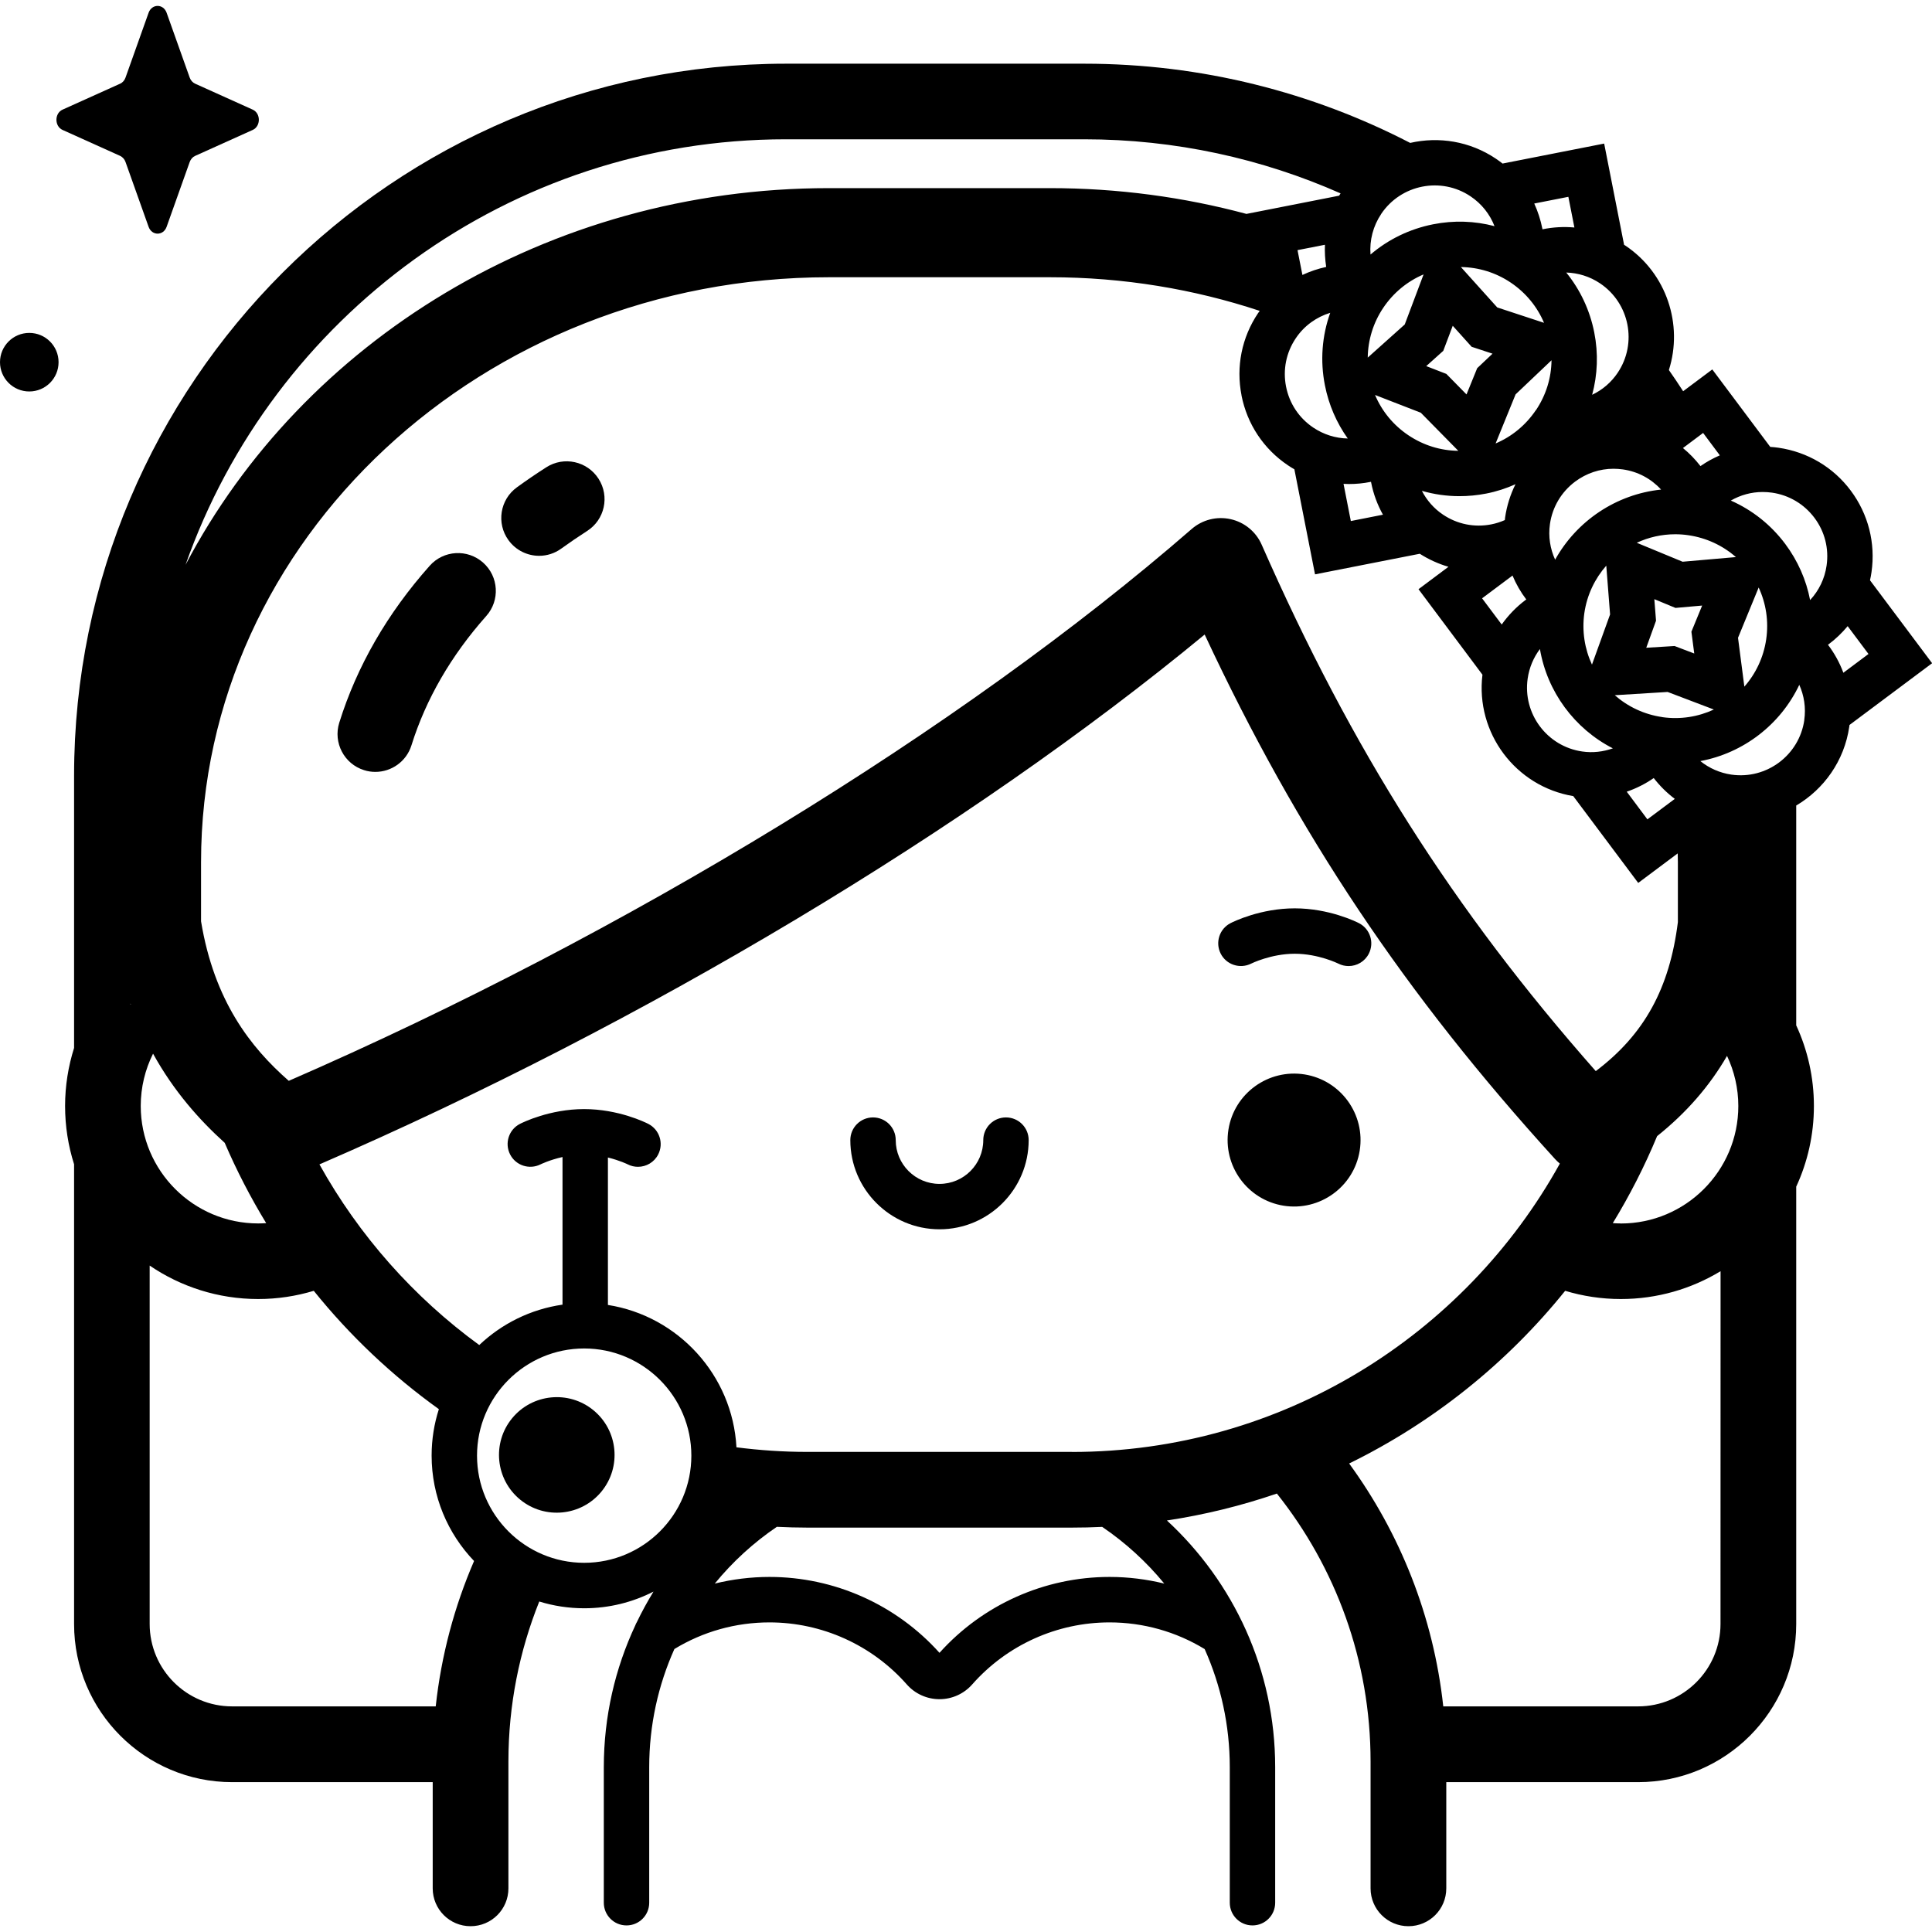 <!-- Generated by IcoMoon.io -->
<svg version="1.1" xmlns="http://www.w3.org/2000/svg" width="32" height="32" viewBox="0 0 32 32">
<title>bride</title>
<path d="M2.76 0.212l0.382 1.073c0.016 0.046 0.049 0.082 0.090 0.101l0.954 0.43c0.135 0.061 0.135 0.275 0 0.336l-0.954 0.43c-0.041 0.018-0.073 0.055-0.090 0.101l-0.382 1.073c-0.054 0.152-0.245 0.152-0.299 0l-0.382-1.073c-0.016-0.046-0.049-0.082-0.089-0.101l-0.954-0.43c-0.135-0.061-0.135-0.275 0-0.336l0.954-0.43c0.041-0.018 0.073-0.055 0.089-0.101l0.382-1.073c0.054-0.152 0.245-0.152 0.299 0z"></path>
<path d="M0.97 5.999c0 0.268-0.217 0.485-0.485 0.485s-0.485-0.217-0.485-0.485c0-0.268 0.217-0.485 0.485-0.485s0.485 0.217 0.485 0.485z"></path>
<path d="M22.508 15.29c-0.049-0.025-0.496-0.245-1.063-0.245s-1.014 0.22-1.063 0.245c-0.184 0.094-0.257 0.319-0.164 0.504s0.319 0.259 0.504 0.167c0.003-0.002 0.332-0.164 0.723-0.164s0.719 0.162 0.721 0.163c0.055 0.028 0.113 0.041 0.171 0.041 0.137 0 0.269-0.075 0.335-0.205 0.094-0.185 0.021-0.411-0.164-0.506z"></path>
<path d="M16.662 18.508c-0.208 0-0.376 0.168-0.376 0.376 0 0.4-0.325 0.725-0.725 0.725s-0.725-0.325-0.725-0.725c0-0.208-0.168-0.376-0.376-0.376s-0.376 0.168-0.376 0.376c0 0.814 0.663 1.477 1.477 1.477s1.477-0.663 1.477-1.477c-0-0.208-0.168-0.376-0.376-0.376z"></path>
<path d="M30.973 9.611c0.010-0.045 0.019-0.090 0.025-0.135 0.069-0.481-0.053-0.96-0.343-1.349s-0.716-0.641-1.197-0.711c-0.046-0.007-0.091-0.011-0.137-0.014l-0.96-1.283-0.483 0.361c-0.077-0.119-0.155-0.236-0.236-0.351 0.238-0.75-0.034-1.6-0.719-2.060-0.008-0.005-0.015-0.009-0.023-0.014l-0.33-1.677-1.683 0.331c-0.036-0.028-0.073-0.056-0.111-0.081-0.433-0.291-0.947-0.369-1.419-0.261-1.618-0.837-3.454-1.312-5.398-1.312h-4.94c-6.502 0-11.792 5.29-11.792 11.792v4.51c-0.096 0.304-0.149 0.627-0.149 0.962s0.052 0.66 0.149 0.965v7.616c0 1.444 1.174 2.618 2.618 2.618h3.322v1.759c0 0.346 0.28 0.627 0.627 0.627s0.627-0.28 0.627-0.627v-2.1c0-0.936 0.182-1.831 0.511-2.651 0.236 0.073 0.486 0.112 0.745 0.112 0.413 0 0.802-0.1 1.147-0.276-0.1 0.163-0.192 0.331-0.275 0.504-0.011 0.018-0.020 0.037-0.027 0.056-0.334 0.714-0.521 1.509-0.521 2.348v2.245c0 0.208 0.168 0.376 0.376 0.376s0.376-0.168 0.376-0.376v-2.245c0-0.697 0.149-1.359 0.417-1.957 0.474-0.289 1.016-0.441 1.575-0.441 0.869 0 1.698 0.374 2.274 1.027 0.137 0.156 0.335 0.245 0.542 0.245h0c0.207 0 0.405-0.089 0.542-0.245 0.576-0.653 1.405-1.027 2.274-1.027 0.559 0 1.102 0.153 1.576 0.442 0.267 0.598 0.416 1.26 0.416 1.956v2.245c0 0.208 0.168 0.376 0.376 0.376s0.376-0.168 0.376-0.376v-2.245c0-1.614-0.691-3.069-1.793-4.086 0.627-0.095 1.235-0.245 1.821-0.446 0.971 1.22 1.552 2.762 1.552 4.439v2.1c0 0.346 0.28 0.627 0.627 0.627s0.627-0.28 0.627-0.627v-1.759h3.178c1.444 0 2.618-1.175 2.618-2.618v-7.245c0.188-0.407 0.293-0.859 0.293-1.336s-0.105-0.929-0.293-1.336v-3.641c0.459-0.271 0.797-0.74 0.879-1.307 0.001-0.009 0.002-0.018 0.003-0.027l1.369-1.023zM28.209 7.171l0.277 0.371c-0.112 0.048-0.219 0.107-0.321 0.178-0.086-0.111-0.183-0.212-0.29-0.299zM27.747 8.849c0.072 0 0.145 0.005 0.218 0.016 0.296 0.043 0.567 0.169 0.787 0.362l-0.883 0.077-0.759-0.314c0.196-0.091 0.412-0.141 0.637-0.141zM20.563 6.549c0.094 0.477 0.367 0.888 0.771 1.159 0.034 0.023 0.070 0.045 0.105 0.065l0.342 1.74 1.735-0.341c0.149 0.095 0.309 0.167 0.475 0.216l-0.496 0.371 1.059 1.416c-0.117 0.963 0.547 1.851 1.504 2.011l1.076 1.438 0.654-0.489c0.001 0.048 0.003 0.095 0.003 0.143v0.995c-0.137 1.094-0.554 1.86-1.36 2.468-2.368-2.685-4.040-5.325-5.534-8.72-0.094-0.214-0.285-0.371-0.514-0.422s-0.468 0.009-0.645 0.163c-3.816 3.318-9.379 6.715-14.955 9.14-0.632-0.553-1.236-1.324-1.453-2.642v-0.981c0-5.341 4.666-9.687 10.402-9.687h3.658c1.218 0 2.388 0.197 3.475 0.557-0.009 0.012-0.018 0.024-0.027 0.037-0.271 0.403-0.368 0.888-0.274 1.364zM26.714 12.395c-0.158 0.056-0.331 0.078-0.508 0.052-0.582-0.084-0.987-0.626-0.903-1.208 0.026-0.18 0.096-0.347 0.203-0.489 0.12 0.706 0.571 1.319 1.208 1.645zM26.242 10.153c0.044-0.302 0.175-0.57 0.363-0.784l0.063 0.808-0.3 0.831c-0.12-0.258-0.169-0.553-0.126-0.856zM25.439 6.793c-0.167 0.248-0.398 0.438-0.667 0.552l0.331-0.813 0.595-0.565c-0.003 0.293-0.091 0.578-0.258 0.827zM25.28 9.929c-0.003 0.002-0.007 0.004-0.010 0.007-0.155 0.116-0.288 0.254-0.397 0.408l-0.325-0.434 0.504-0.377c0.059 0.142 0.136 0.275 0.228 0.396zM25.101 8.021c-0.085 0.171-0.144 0.357-0.172 0.552-0.002 0.014-0.003 0.027-0.004 0.041-0.071 0.031-0.146 0.056-0.224 0.071-0.279 0.055-0.564-0.002-0.8-0.161-0.151-0.101-0.269-0.237-0.35-0.394 0.202 0.058 0.41 0.088 0.621 0.088 0.147 0 0.296-0.014 0.444-0.043 0.17-0.033 0.332-0.086 0.486-0.155zM24.467 6.098l-0.177 0.435-0.334-0.34-0.333-0.129 0.282-0.253 0.157-0.415 0.313 0.348 0.346 0.114zM24.154 7.467c-0.293-0.003-0.578-0.091-0.827-0.258s-0.438-0.398-0.552-0.667l0.758 0.294zM26.944 13.113c0.16-0.055 0.31-0.131 0.447-0.226 0.102 0.132 0.219 0.247 0.349 0.345l-0.454 0.339zM27.531 11.877c-0.302-0.044-0.571-0.174-0.785-0.362l0.875-0.054 0.766 0.291c-0.259 0.12-0.553 0.169-0.856 0.126zM27.401 9.924l0.35 0.145 0.442-0.039-0.178 0.433 0.047 0.361-0.326-0.124-0.469 0.029 0.162-0.448zM27.512 8.109c-0.742 0.077-1.397 0.518-1.754 1.161-0.082-0.179-0.116-0.382-0.086-0.591 0.041-0.282 0.189-0.531 0.417-0.702 0.186-0.139 0.408-0.213 0.636-0.213 0.051 0 0.103 0.004 0.155 0.011 0.246 0.035 0.466 0.152 0.632 0.333zM26.795 6.173c-0.108 0.161-0.254 0.285-0.424 0.366 0.090-0.333 0.104-0.684 0.035-1.032-0.073-0.37-0.233-0.708-0.464-0.993 0.194 0.006 0.389 0.064 0.561 0.18 0.488 0.328 0.619 0.992 0.291 1.48zM25.977 3.26l0.1 0.508c-0.177-0.016-0.356-0.006-0.529 0.030-0.001-0.004-0.001-0.008-0.002-0.012-0.029-0.145-0.074-0.284-0.134-0.415zM25.023 4.681c0.248 0.167 0.437 0.397 0.551 0.666l-0.775-0.255-0.602-0.669c0.292 0.004 0.578 0.091 0.826 0.258zM22.877 3.543c0.328-0.488 0.992-0.619 1.48-0.291 0.182 0.122 0.319 0.294 0.397 0.494-0.328-0.087-0.674-0.099-1.017-0.031-0.389 0.077-0.744 0.25-1.037 0.501-0.018-0.237 0.043-0.472 0.177-0.672zM22.912 5.097c0.167-0.248 0.398-0.438 0.667-0.552l-0.312 0.829-0.613 0.549c0.004-0.292 0.091-0.578 0.258-0.826zM22.698 7.982c0.003-0.001 0.007-0.002 0.010-0.002 0.001 0.003 0.001 0.007 0.002 0.010 0.037 0.19 0.104 0.37 0.196 0.535l-0.532 0.105-0.121-0.616c0.030 0.002 0.061 0.003 0.091 0.003 0.118 0 0.237-0.011 0.355-0.035zM21.753 7.083c-0.237-0.159-0.397-0.4-0.452-0.68s0.002-0.564 0.161-0.8c0.141-0.211 0.346-0.353 0.571-0.422-0.137 0.382-0.169 0.794-0.088 1.202 0.063 0.322 0.193 0.62 0.378 0.88-0.202-0.004-0.398-0.065-0.57-0.18zM21.967 4.421c-0.136 0.029-0.268 0.074-0.395 0.133l-0.081-0.411 0.454-0.089c-0.005 0.122 0.002 0.245 0.021 0.367zM13.018 2.307h4.94c1.51 0 2.946 0.321 4.246 0.896-0.008 0.013-0.016 0.026-0.024 0.038l-1.535 0.302c-1.035-0.278-2.127-0.427-3.256-0.427h-3.658c-4.67 0-8.719 2.547-10.658 6.24 1.444-4.101 5.356-7.049 9.944-7.049zM2.157 16.63c0.002-0.002 0.004-0.004 0.006-0.006 0.002 0.004 0.003 0.009 0.005 0.013-0.003-0.002-0.007-0.005-0.010-0.007zM2.535 17.452c0.344 0.623 0.767 1.097 1.187 1.477 0.198 0.461 0.428 0.905 0.687 1.33-0.044 0.003-0.088 0.005-0.132 0.005-1.073 0-1.946-0.873-1.946-1.946-0-0.311 0.074-0.605 0.204-0.866zM7.217 28.263h-3.373c-0.753 0-1.365-0.612-1.365-1.365v-5.936c0.513 0.349 1.131 0.554 1.797 0.554 0.32 0 0.629-0.048 0.921-0.136 0.598 0.743 1.296 1.403 2.072 1.96-0.078 0.243-0.12 0.501-0.12 0.769 0 0.677 0.268 1.292 0.703 1.746-0.325 0.752-0.543 1.561-0.635 2.407zM9.676 25.885c-0.979 0-1.775-0.796-1.775-1.775s0.796-1.775 1.775-1.775 1.775 0.796 1.775 1.775-0.796 1.775-1.775 1.775zM18.377 26.119c-1.074 0-2.099 0.458-2.816 1.257-0.717-0.799-1.742-1.257-2.816-1.257-0.308 0-0.612 0.038-0.906 0.11 0.295-0.361 0.642-0.678 1.028-0.94 0.167 0.008 0.334 0.013 0.503 0.013h4.384c0.168 0 0.335-0.004 0.502-0.012 0.386 0.262 0.733 0.579 1.028 0.939-0.294-0.072-0.598-0.11-0.905-0.11zM17.752 24.048h-4.384c-0.396 0-0.786-0.027-1.17-0.076-0.065-1.197-0.967-2.175-2.129-2.358v-2.442c0.195 0.048 0.326 0.112 0.327 0.113 0.055 0.028 0.113 0.041 0.171 0.041 0.137 0 0.269-0.075 0.335-0.205 0.094-0.185 0.021-0.411-0.164-0.506-0.049-0.025-0.496-0.245-1.063-0.245s-1.014 0.22-1.063 0.245c-0.184 0.094-0.257 0.319-0.164 0.504s0.319 0.259 0.504 0.167c0.002-0.001 0.15-0.074 0.365-0.122v2.445c-0.53 0.076-1.008 0.317-1.379 0.669-1.085-0.791-1.991-1.812-2.647-2.992 5.378-2.33 10.763-5.556 14.662-8.776 1.55 3.317 3.32 5.958 5.806 8.69 0.024 0.026 0.050 0.050 0.077 0.073-1.576 2.845-4.609 4.776-8.085 4.776zM28.497 26.898c0 0.753-0.612 1.365-1.365 1.365h-3.227c-0.162-1.492-0.717-2.869-1.559-4.023 1.393-0.682 2.614-1.663 3.578-2.86 0.292 0.088 0.601 0.136 0.922 0.136 0.604 0 1.17-0.169 1.652-0.461zM26.845 20.264c-0.044 0-0.088-0.002-0.132-0.005 0.28-0.459 0.526-0.94 0.734-1.441 0.483-0.386 0.867-0.826 1.158-1.329 0.119 0.252 0.187 0.533 0.187 0.83 0 1.073-0.873 1.946-1.946 1.946zM29.885 11.927c-0.084 0.582-0.626 0.987-1.208 0.903-0.192-0.028-0.367-0.106-0.514-0.224 0.714-0.133 1.327-0.605 1.639-1.263 0.079 0.177 0.112 0.378 0.082 0.584zM28.787 10.564l0.342-0.833c0.123 0.265 0.168 0.56 0.125 0.857-0.044 0.302-0.174 0.571-0.362 0.785zM30.254 9.368c-0.031 0.217-0.127 0.414-0.273 0.571-0.064-0.333-0.203-0.65-0.412-0.93-0.238-0.318-0.547-0.562-0.901-0.718 0.162-0.093 0.342-0.142 0.528-0.142 0.051 0 0.103 0.004 0.155 0.011 0.282 0.041 0.531 0.189 0.702 0.417s0.242 0.509 0.201 0.791zM30.532 11.143c-0.062-0.167-0.148-0.323-0.255-0.464 0.003-0.002 0.007-0.005 0.010-0.007 0.118-0.088 0.224-0.19 0.316-0.301l0.345 0.461z"></path>
<path d="M6.217 12.785c-0.062 0-0.125-0.009-0.187-0.029-0.33-0.103-0.514-0.455-0.411-0.785 0.292-0.936 0.796-1.811 1.498-2.6 0.23-0.259 0.626-0.282 0.885-0.052s0.282 0.626 0.052 0.884c-0.583 0.656-1 1.377-1.239 2.142-0.084 0.268-0.331 0.44-0.598 0.44z"></path>
<path d="M8.93 9.206c-0.194 0-0.385-0.090-0.508-0.259-0.203-0.28-0.141-0.672 0.139-0.875 0.157-0.114 0.321-0.226 0.487-0.332 0.291-0.187 0.679-0.102 0.866 0.19s0.102 0.679-0.19 0.865c-0.146 0.094-0.29 0.192-0.427 0.291-0.111 0.081-0.24 0.12-0.367 0.12z"></path>
<path d="M9.829 23.358c0.409 0.335 0.468 0.939 0.133 1.347s-0.939 0.468-1.347 0.133c-0.409-0.335-0.468-0.939-0.133-1.347s0.939-0.468 1.347-0.133z"></path>
<path d="M21.609 17.796c0.6 0.097 1.008 0.662 0.912 1.262s-0.662 1.008-1.262 0.912c-0.6-0.097-1.008-0.662-0.912-1.262s0.662-1.008 1.262-0.912z"></path>
</svg>
